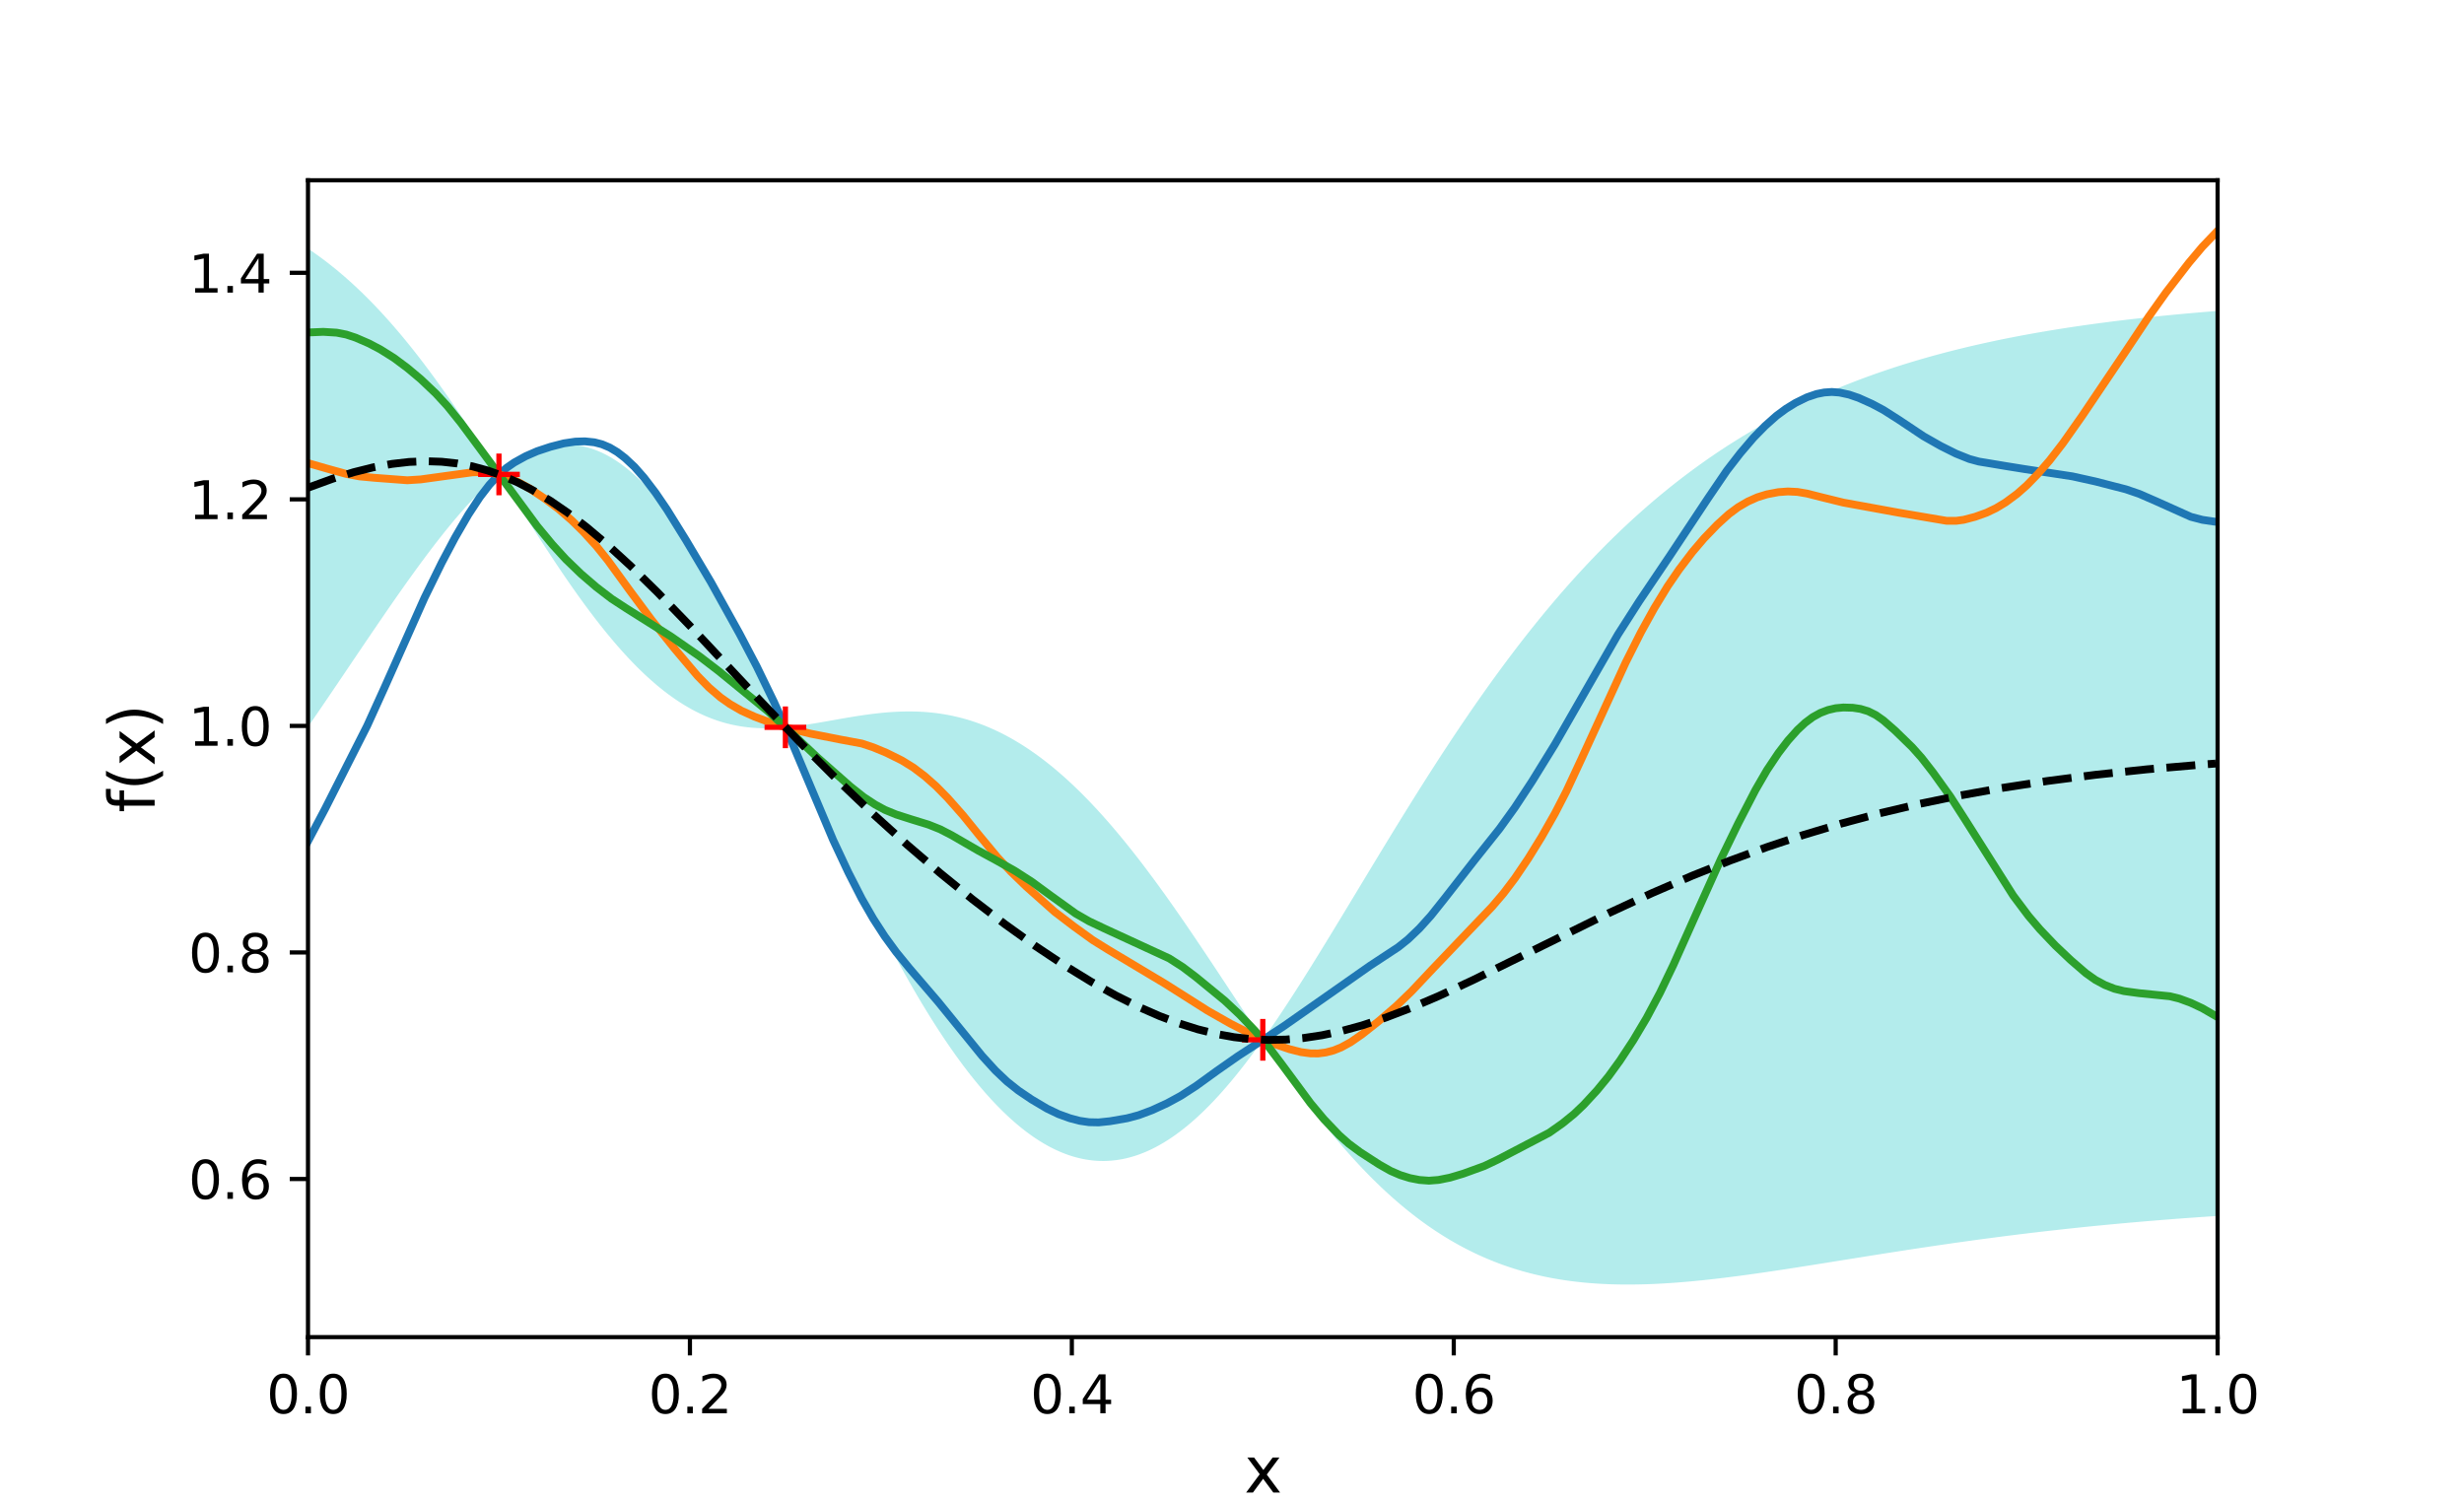 <?xml version="1.0" encoding="utf-8" standalone="no"?>
<!DOCTYPE svg PUBLIC "-//W3C//DTD SVG 1.1//EN"
  "http://www.w3.org/Graphics/SVG/1.1/DTD/svg11.dtd">
<svg xmlns:xlink="http://www.w3.org/1999/xlink" width="472.32pt" height="288pt" viewBox="0 0 472.32 288" xmlns="http://www.w3.org/2000/svg" version="1.1">
 <defs>
  <style type="text/css">*{stroke-linejoin: round; stroke-linecap: butt}</style>
 </defs>
 <g id="figure_1">
  <g id="patch_1">
   <path d="M 0 288 
L 472.32 288 
L 472.32 0 
L 0 0 
z
" style="fill: #ffffff"/>
  </g>
  <g id="axes_1">
   <g id="patch_2">
    <path d="M 59.04 256.32 
L 425.088 256.32 
L 425.088 34.56 
L 59.04 34.56 
z
" style="fill: #ffffff"/>
   </g>
   <g id="patch_3">
    <path d="M 59.04 139.331 
L 59.406 138.8 
L 59.772 138.268 
L 60.138 137.735 
L 60.504 137.201 
L 60.87 136.666 
L 61.236 136.13 
L 61.602 135.594 
L 61.968 135.057 
L 62.334 134.519 
L 62.7 133.981 
L 63.067 133.442 
L 63.433 132.903 
L 63.799 132.363 
L 64.165 131.823 
L 64.531 131.282 
L 64.897 130.741 
L 65.263 130.199 
L 65.629 129.658 
L 65.995 129.116 
L 66.361 128.574 
L 66.727 128.032 
L 67.093 127.489 
L 67.459 126.947 
L 67.825 126.405 
L 68.191 125.863 
L 68.557 125.321 
L 68.923 124.78 
L 69.289 124.238 
L 69.655 123.697 
L 70.021 123.157 
L 70.387 122.617 
L 70.754 122.077 
L 71.12 121.538 
L 71.486 121 
L 71.852 120.463 
L 72.218 119.926 
L 72.584 119.39 
L 72.95 118.855 
L 73.316 118.321 
L 73.682 117.788 
L 74.048 117.256 
L 74.414 116.725 
L 74.78 116.196 
L 75.146 115.668 
L 75.512 115.141 
L 75.878 114.616 
L 76.244 114.093 
L 76.61 113.571 
L 76.976 113.051 
L 77.342 112.533 
L 77.708 112.016 
L 78.074 111.502 
L 78.441 110.989 
L 78.807 110.479 
L 79.173 109.971 
L 79.539 109.465 
L 79.905 108.962 
L 80.271 108.461 
L 80.637 107.962 
L 81.003 107.467 
L 81.369 106.974 
L 81.735 106.484 
L 82.101 105.996 
L 82.467 105.512 
L 82.833 105.031 
L 83.199 104.553 
L 83.565 104.079 
L 83.931 103.607 
L 84.297 103.14 
L 84.663 102.676 
L 85.029 102.215 
L 85.395 101.759 
L 85.762 101.306 
L 86.128 100.857 
L 86.494 100.413 
L 86.86 99.972 
L 87.226 99.536 
L 87.592 99.104 
L 87.958 98.677 
L 88.324 98.254 
L 88.69 97.836 
L 89.056 97.423 
L 89.422 97.015 
L 89.788 96.612 
L 90.154 96.214 
L 90.52 95.822 
L 90.886 95.434 
L 91.252 95.053 
L 91.618 94.677 
L 91.984 94.306 
L 92.35 93.942 
L 92.716 93.583 
L 93.082 93.231 
L 93.449 92.884 
L 93.815 92.544 
L 94.181 92.211 
L 94.547 91.885 
L 94.913 91.565 
L 95.279 91.256 
L 95.645 91.027 
L 96.011 91.528 
L 96.377 92.103 
L 96.743 92.682 
L 97.109 93.262 
L 97.475 93.842 
L 97.841 94.423 
L 98.207 95.003 
L 98.573 95.584 
L 98.939 96.164 
L 99.305 96.744 
L 99.671 97.323 
L 100.037 97.902 
L 100.403 98.48 
L 100.769 99.057 
L 101.136 99.634 
L 101.502 100.209 
L 101.868 100.783 
L 102.234 101.355 
L 102.6 101.927 
L 102.966 102.497 
L 103.332 103.065 
L 103.698 103.631 
L 104.064 104.196 
L 104.43 104.758 
L 104.796 105.319 
L 105.162 105.877 
L 105.528 106.434 
L 105.894 106.988 
L 106.26 107.539 
L 106.626 108.088 
L 106.992 108.634 
L 107.358 109.178 
L 107.724 109.718 
L 108.09 110.256 
L 108.456 110.791 
L 108.823 111.323 
L 109.189 111.851 
L 109.555 112.376 
L 109.921 112.898 
L 110.287 113.416 
L 110.653 113.931 
L 111.019 114.442 
L 111.385 114.95 
L 111.751 115.453 
L 112.117 115.953 
L 112.483 116.449 
L 112.849 116.941 
L 113.215 117.429 
L 113.581 117.912 
L 113.947 118.391 
L 114.313 118.866 
L 114.679 119.337 
L 115.045 119.803 
L 115.411 120.265 
L 115.777 120.722 
L 116.143 121.175 
L 116.51 121.622 
L 116.876 122.065 
L 117.242 122.503 
L 117.608 122.937 
L 117.974 123.365 
L 118.34 123.788 
L 118.706 124.207 
L 119.072 124.62 
L 119.438 125.028 
L 119.804 125.431 
L 120.17 125.828 
L 120.536 126.22 
L 120.902 126.607 
L 121.268 126.989 
L 121.634 127.365 
L 122 127.736 
L 122.366 128.101 
L 122.732 128.46 
L 123.098 128.814 
L 123.464 129.163 
L 123.83 129.506 
L 124.197 129.843 
L 124.563 130.174 
L 124.929 130.5 
L 125.295 130.82 
L 125.661 131.134 
L 126.027 131.442 
L 126.393 131.745 
L 126.759 132.041 
L 127.125 132.332 
L 127.491 132.617 
L 127.857 132.896 
L 128.223 133.17 
L 128.589 133.437 
L 128.955 133.698 
L 129.321 133.954 
L 129.687 134.203 
L 130.053 134.447 
L 130.419 134.685 
L 130.785 134.917 
L 131.151 135.142 
L 131.518 135.362 
L 131.884 135.576 
L 132.25 135.785 
L 132.616 135.987 
L 132.982 136.183 
L 133.348 136.374 
L 133.714 136.558 
L 134.08 136.737 
L 134.446 136.91 
L 134.812 137.077 
L 135.178 137.239 
L 135.544 137.394 
L 135.91 137.544 
L 136.276 137.689 
L 136.642 137.827 
L 137.008 137.96 
L 137.374 138.087 
L 137.74 138.209 
L 138.106 138.326 
L 138.472 138.436 
L 138.838 138.542 
L 139.205 138.642 
L 139.571 138.737 
L 139.937 138.826 
L 140.303 138.91 
L 140.669 138.989 
L 141.035 139.063 
L 141.401 139.132 
L 141.767 139.196 
L 142.133 139.254 
L 142.499 139.308 
L 142.865 139.358 
L 143.231 139.402 
L 143.597 139.442 
L 143.963 139.477 
L 144.329 139.508 
L 144.695 139.534 
L 145.061 139.556 
L 145.427 139.573 
L 145.793 139.587 
L 146.159 139.596 
L 146.525 139.601 
L 146.892 139.603 
L 147.258 139.6 
L 147.624 139.594 
L 147.99 139.585 
L 148.356 139.572 
L 148.722 139.555 
L 149.088 139.536 
L 149.454 139.514 
L 149.82 139.489 
L 150.186 139.464 
L 150.552 139.51 
L 150.918 140.228 
L 151.284 141.021 
L 151.65 141.818 
L 152.016 142.616 
L 152.382 143.415 
L 152.748 144.215 
L 153.114 145.016 
L 153.48 145.817 
L 153.846 146.618 
L 154.212 147.419 
L 154.579 148.22 
L 154.945 149.021 
L 155.311 149.821 
L 155.677 150.621 
L 156.043 151.42 
L 156.409 152.219 
L 156.775 153.016 
L 157.141 153.813 
L 157.507 154.608 
L 157.873 155.402 
L 158.239 156.195 
L 158.605 156.986 
L 158.971 157.776 
L 159.337 158.564 
L 159.703 159.35 
L 160.069 160.135 
L 160.435 160.917 
L 160.801 161.697 
L 161.167 162.475 
L 161.533 163.251 
L 161.899 164.024 
L 162.266 164.795 
L 162.632 165.563 
L 162.998 166.329 
L 163.364 167.091 
L 163.73 167.851 
L 164.096 168.608 
L 164.462 169.362 
L 164.828 170.113 
L 165.194 170.86 
L 165.56 171.605 
L 165.926 172.346 
L 166.292 173.083 
L 166.658 173.817 
L 167.024 174.547 
L 167.39 175.274 
L 167.756 175.997 
L 168.122 176.716 
L 168.488 177.431 
L 168.854 178.143 
L 169.22 178.85 
L 169.586 179.553 
L 169.953 180.252 
L 170.319 180.947 
L 170.685 181.638 
L 171.051 182.324 
L 171.417 183.006 
L 171.783 183.683 
L 172.149 184.356 
L 172.515 185.024 
L 172.881 185.688 
L 173.247 186.347 
L 173.613 187.001 
L 173.979 187.65 
L 174.345 188.295 
L 174.711 188.934 
L 175.077 189.569 
L 175.443 190.199 
L 175.809 190.824 
L 176.175 191.443 
L 176.541 192.058 
L 176.907 192.667 
L 177.274 193.271 
L 177.64 193.87 
L 178.006 194.463 
L 178.372 195.052 
L 178.738 195.634 
L 179.104 196.212 
L 179.47 196.783 
L 179.836 197.35 
L 180.202 197.911 
L 180.568 198.466 
L 180.934 199.015 
L 181.3 199.559 
L 181.666 200.097 
L 182.032 200.63 
L 182.398 201.157 
L 182.764 201.678 
L 183.13 202.193 
L 183.496 202.702 
L 183.862 203.205 
L 184.228 203.703 
L 184.594 204.194 
L 184.961 204.68 
L 185.327 205.159 
L 185.693 205.632 
L 186.059 206.1 
L 186.425 206.561 
L 186.791 207.016 
L 187.157 207.465 
L 187.523 207.908 
L 187.889 208.344 
L 188.255 208.775 
L 188.621 209.199 
L 188.987 209.617 
L 189.353 210.028 
L 189.719 210.434 
L 190.085 210.833 
L 190.451 211.225 
L 190.817 211.611 
L 191.183 211.991 
L 191.549 212.364 
L 191.915 212.731 
L 192.281 213.091 
L 192.648 213.445 
L 193.014 213.793 
L 193.38 214.134 
L 193.746 214.468 
L 194.112 214.796 
L 194.478 215.117 
L 194.844 215.432 
L 195.21 215.74 
L 195.576 216.041 
L 195.942 216.336 
L 196.308 216.624 
L 196.674 216.905 
L 197.04 217.18 
L 197.406 217.448 
L 197.772 217.709 
L 198.138 217.964 
L 198.504 218.211 
L 198.87 218.452 
L 199.236 218.687 
L 199.602 218.914 
L 199.968 219.135 
L 200.335 219.349 
L 200.701 219.556 
L 201.067 219.756 
L 201.433 219.949 
L 201.799 220.136 
L 202.165 220.315 
L 202.531 220.488 
L 202.897 220.654 
L 203.263 220.813 
L 203.629 220.965 
L 203.995 221.11 
L 204.361 221.249 
L 204.727 221.38 
L 205.093 221.504 
L 205.459 221.622 
L 205.825 221.732 
L 206.191 221.836 
L 206.557 221.932 
L 206.923 222.022 
L 207.289 222.105 
L 207.655 222.18 
L 208.022 222.249 
L 208.388 222.311 
L 208.754 222.365 
L 209.12 222.413 
L 209.486 222.454 
L 209.852 222.488 
L 210.218 222.514 
L 210.584 222.534 
L 210.95 222.547 
L 211.316 222.552 
L 211.682 222.551 
L 212.048 222.543 
L 212.414 222.527 
L 212.78 222.505 
L 213.146 222.476 
L 213.512 222.439 
L 213.878 222.396 
L 214.244 222.346 
L 214.61 222.288 
L 214.976 222.224 
L 215.342 222.153 
L 215.709 222.074 
L 216.075 221.989 
L 216.441 221.897 
L 216.807 221.798 
L 217.173 221.691 
L 217.539 221.578 
L 217.905 221.458 
L 218.271 221.331 
L 218.637 221.197 
L 219.003 221.056 
L 219.369 220.908 
L 219.735 220.754 
L 220.101 220.592 
L 220.467 220.424 
L 220.833 220.249 
L 221.199 220.066 
L 221.565 219.877 
L 221.931 219.682 
L 222.297 219.479 
L 222.663 219.27 
L 223.03 219.054 
L 223.396 218.831 
L 223.762 218.601 
L 224.128 218.365 
L 224.494 218.122 
L 224.86 217.873 
L 225.226 217.617 
L 225.592 217.354 
L 225.958 217.084 
L 226.324 216.808 
L 226.69 216.526 
L 227.056 216.237 
L 227.422 215.942 
L 227.788 215.64 
L 228.154 215.332 
L 228.52 215.017 
L 228.886 214.696 
L 229.252 214.369 
L 229.618 214.035 
L 229.984 213.695 
L 230.35 213.349 
L 230.717 212.997 
L 231.083 212.639 
L 231.449 212.275 
L 231.815 211.905 
L 232.181 211.528 
L 232.547 211.146 
L 232.913 210.758 
L 233.279 210.364 
L 233.645 209.965 
L 234.011 209.559 
L 234.377 209.148 
L 234.743 208.732 
L 235.109 208.31 
L 235.475 207.882 
L 235.841 207.449 
L 236.207 207.01 
L 236.573 206.567 
L 236.939 206.118 
L 237.305 205.664 
L 237.671 205.204 
L 238.037 204.74 
L 238.404 204.271 
L 238.77 203.797 
L 239.136 203.318 
L 239.502 202.835 
L 239.868 202.347 
L 240.234 201.854 
L 240.6 201.357 
L 240.966 200.856 
L 241.332 200.351 
L 241.698 199.845 
L 242.064 199.411 
L 242.43 199.872 
L 242.796 200.408 
L 243.162 200.945 
L 243.528 201.48 
L 243.894 202.014 
L 244.26 202.546 
L 244.626 203.077 
L 244.992 203.605 
L 245.358 204.13 
L 245.724 204.654 
L 246.091 205.175 
L 246.457 205.694 
L 246.823 206.211 
L 247.189 206.725 
L 247.555 207.236 
L 247.921 207.745 
L 248.287 208.251 
L 248.653 208.754 
L 249.019 209.255 
L 249.385 209.752 
L 249.751 210.247 
L 250.117 210.738 
L 250.483 211.227 
L 250.849 211.712 
L 251.215 212.195 
L 251.581 212.674 
L 251.947 213.15 
L 252.313 213.623 
L 252.679 214.092 
L 253.045 214.559 
L 253.411 215.022 
L 253.778 215.481 
L 254.144 215.937 
L 254.51 216.39 
L 254.876 216.839 
L 255.242 217.285 
L 255.608 217.727 
L 255.974 218.165 
L 256.34 218.601 
L 256.706 219.032 
L 257.072 219.46 
L 257.438 219.884 
L 257.804 220.305 
L 258.17 220.721 
L 258.536 221.135 
L 258.902 221.544 
L 259.268 221.95 
L 259.634 222.352 
L 260 222.75 
L 260.366 223.145 
L 260.732 223.536 
L 261.098 223.923 
L 261.465 224.306 
L 261.831 224.686 
L 262.197 225.062 
L 262.563 225.434 
L 262.929 225.802 
L 263.295 226.166 
L 263.661 226.527 
L 264.027 226.883 
L 264.393 227.236 
L 264.759 227.586 
L 265.125 227.931 
L 265.491 228.273 
L 265.857 228.61 
L 266.223 228.944 
L 266.589 229.275 
L 266.955 229.601 
L 267.321 229.924 
L 267.687 230.243 
L 268.053 230.558 
L 268.419 230.869 
L 268.786 231.177 
L 269.152 231.481 
L 269.518 231.781 
L 269.884 232.078 
L 270.25 232.37 
L 270.616 232.66 
L 270.982 232.945 
L 271.348 233.227 
L 271.714 233.505 
L 272.08 233.779 
L 272.446 234.05 
L 272.812 234.317 
L 273.178 234.581 
L 273.544 234.841 
L 273.91 235.097 
L 274.276 235.35 
L 274.642 235.599 
L 275.008 235.845 
L 275.374 236.087 
L 275.74 236.326 
L 276.106 236.561 
L 276.473 236.793 
L 276.839 237.022 
L 277.205 237.247 
L 277.571 237.468 
L 277.937 237.686 
L 278.303 237.901 
L 278.669 238.113 
L 279.035 238.321 
L 279.401 238.526 
L 279.767 238.727 
L 280.133 238.926 
L 280.499 239.121 
L 280.865 239.312 
L 281.231 239.501 
L 281.597 239.686 
L 281.963 239.869 
L 282.329 240.048 
L 282.695 240.224 
L 283.061 240.397 
L 283.427 240.567 
L 283.793 240.733 
L 284.16 240.897 
L 284.526 241.058 
L 284.892 241.216 
L 285.258 241.37 
L 285.624 241.522 
L 285.99 241.671 
L 286.356 241.817 
L 286.722 241.96 
L 287.088 242.101 
L 287.454 242.238 
L 287.82 242.373 
L 288.186 242.505 
L 288.552 242.634 
L 288.918 242.761 
L 289.284 242.884 
L 289.65 243.005 
L 290.016 243.124 
L 290.382 243.24 
L 290.748 243.353 
L 291.114 243.463 
L 291.48 243.571 
L 291.847 243.677 
L 292.213 243.78 
L 292.579 243.88 
L 292.945 243.978 
L 293.311 244.074 
L 293.677 244.167 
L 294.043 244.257 
L 294.409 244.346 
L 294.775 244.432 
L 295.141 244.515 
L 295.507 244.597 
L 295.873 244.676 
L 296.239 244.753 
L 296.605 244.827 
L 296.971 244.9 
L 297.337 244.97 
L 297.703 245.038 
L 298.069 245.104 
L 298.435 245.167 
L 298.801 245.229 
L 299.167 245.289 
L 299.534 245.346 
L 299.9 245.402 
L 300.266 245.455 
L 300.632 245.507 
L 300.998 245.556 
L 301.364 245.604 
L 301.73 245.649 
L 302.096 245.693 
L 302.462 245.735 
L 302.828 245.775 
L 303.194 245.814 
L 303.56 245.85 
L 303.926 245.885 
L 304.292 245.918 
L 304.658 245.949 
L 305.024 245.978 
L 305.39 246.006 
L 305.756 246.032 
L 306.122 246.057 
L 306.488 246.08 
L 306.854 246.101 
L 307.221 246.12 
L 307.587 246.138 
L 307.953 246.155 
L 308.319 246.17 
L 308.685 246.183 
L 309.051 246.195 
L 309.417 246.206 
L 309.783 246.215 
L 310.149 246.223 
L 310.515 246.229 
L 310.881 246.234 
L 311.247 246.237 
L 311.613 246.239 
L 311.979 246.24 
L 312.345 246.239 
L 312.711 246.238 
L 313.077 246.235 
L 313.443 246.23 
L 313.809 246.225 
L 314.175 246.218 
L 314.542 246.21 
L 314.908 246.201 
L 315.274 246.19 
L 315.64 246.179 
L 316.006 246.166 
L 316.372 246.153 
L 316.738 246.138 
L 317.104 246.122 
L 317.47 246.105 
L 317.836 246.087 
L 318.202 246.068 
L 318.568 246.048 
L 318.934 246.027 
L 319.3 246.005 
L 319.666 245.982 
L 320.032 245.958 
L 320.398 245.934 
L 320.764 245.908 
L 321.13 245.881 
L 321.496 245.854 
L 321.862 245.826 
L 322.229 245.796 
L 322.595 245.766 
L 322.961 245.736 
L 323.327 245.704 
L 323.693 245.672 
L 324.059 245.638 
L 324.425 245.605 
L 324.791 245.57 
L 325.157 245.534 
L 325.523 245.498 
L 325.889 245.462 
L 326.255 245.424 
L 326.621 245.386 
L 326.987 245.347 
L 327.353 245.308 
L 327.719 245.267 
L 328.085 245.227 
L 328.451 245.185 
L 328.817 245.144 
L 329.183 245.101 
L 329.549 245.058 
L 329.916 245.014 
L 330.282 244.97 
L 330.648 244.925 
L 331.014 244.88 
L 331.38 244.835 
L 331.746 244.788 
L 332.112 244.742 
L 332.478 244.694 
L 332.844 244.647 
L 333.21 244.599 
L 333.576 244.55 
L 333.942 244.501 
L 334.308 244.452 
L 334.674 244.402 
L 335.04 244.352 
L 335.406 244.302 
L 335.772 244.251 
L 336.138 244.199 
L 336.504 244.148 
L 336.87 244.096 
L 337.236 244.044 
L 337.603 243.991 
L 337.969 243.938 
L 338.335 243.885 
L 338.701 243.831 
L 339.067 243.778 
L 339.433 243.723 
L 339.799 243.669 
L 340.165 243.615 
L 340.531 243.56 
L 340.897 243.505 
L 341.263 243.449 
L 341.629 243.394 
L 341.995 243.338 
L 342.361 243.282 
L 342.727 243.226 
L 343.093 243.17 
L 343.459 243.113 
L 343.825 243.056 
L 344.191 243 
L 344.557 242.943 
L 344.923 242.885 
L 345.29 242.828 
L 345.656 242.771 
L 346.022 242.713 
L 346.388 242.655 
L 346.754 242.598 
L 347.12 242.54 
L 347.486 242.482 
L 347.852 242.424 
L 348.218 242.366 
L 348.584 242.307 
L 348.95 242.249 
L 349.316 242.191 
L 349.682 242.132 
L 350.048 242.074 
L 350.414 242.015 
L 350.78 241.956 
L 351.146 241.898 
L 351.512 241.839 
L 351.878 241.781 
L 352.244 241.722 
L 352.61 241.663 
L 352.977 241.604 
L 353.343 241.546 
L 353.709 241.487 
L 354.075 241.428 
L 354.441 241.37 
L 354.807 241.311 
L 355.173 241.252 
L 355.539 241.194 
L 355.905 241.135 
L 356.271 241.077 
L 356.637 241.018 
L 357.003 240.96 
L 357.369 240.901 
L 357.735 240.843 
L 358.101 240.785 
L 358.467 240.726 
L 358.833 240.668 
L 359.199 240.61 
L 359.565 240.552 
L 359.931 240.494 
L 360.298 240.436 
L 360.664 240.379 
L 361.03 240.321 
L 361.396 240.263 
L 361.762 240.206 
L 362.128 240.149 
L 362.494 240.091 
L 362.86 240.034 
L 363.226 239.977 
L 363.592 239.92 
L 363.958 239.863 
L 364.324 239.807 
L 364.69 239.75 
L 365.056 239.694 
L 365.422 239.638 
L 365.788 239.581 
L 366.154 239.525 
L 366.52 239.469 
L 366.886 239.414 
L 367.252 239.358 
L 367.618 239.303 
L 367.985 239.247 
L 368.351 239.192 
L 368.717 239.137 
L 369.083 239.083 
L 369.449 239.028 
L 369.815 238.973 
L 370.181 238.919 
L 370.547 238.865 
L 370.913 238.811 
L 371.279 238.757 
L 371.645 238.703 
L 372.011 238.65 
L 372.377 238.597 
L 372.743 238.544 
L 373.109 238.491 
L 373.475 238.438 
L 373.841 238.385 
L 374.207 238.333 
L 374.573 238.281 
L 374.939 238.229 
L 375.305 238.177 
L 375.672 238.125 
L 376.038 238.074 
L 376.404 238.023 
L 376.77 237.972 
L 377.136 237.921 
L 377.502 237.87 
L 377.868 237.82 
L 378.234 237.769 
L 378.6 237.719 
L 378.966 237.67 
L 379.332 237.62 
L 379.698 237.571 
L 380.064 237.521 
L 380.43 237.472 
L 380.796 237.423 
L 381.162 237.375 
L 381.528 237.326 
L 381.894 237.278 
L 382.26 237.23 
L 382.626 237.183 
L 382.992 237.135 
L 383.359 237.088 
L 383.725 237.041 
L 384.091 236.994 
L 384.457 236.947 
L 384.823 236.9 
L 385.189 236.854 
L 385.555 236.808 
L 385.921 236.762 
L 386.287 236.717 
L 386.653 236.671 
L 387.019 236.626 
L 387.385 236.581 
L 387.751 236.537 
L 388.117 236.492 
L 388.483 236.448 
L 388.849 236.404 
L 389.215 236.36 
L 389.581 236.316 
L 389.947 236.273 
L 390.313 236.23 
L 390.679 236.187 
L 391.046 236.144 
L 391.412 236.101 
L 391.778 236.059 
L 392.144 236.017 
L 392.51 235.975 
L 392.876 235.933 
L 393.242 235.892 
L 393.608 235.851 
L 393.974 235.81 
L 394.34 235.769 
L 394.706 235.728 
L 395.072 235.688 
L 395.438 235.648 
L 395.804 235.608 
L 396.17 235.568 
L 396.536 235.529 
L 396.902 235.49 
L 397.268 235.451 
L 397.634 235.412 
L 398 235.373 
L 398.366 235.335 
L 398.733 235.297 
L 399.099 235.259 
L 399.465 235.221 
L 399.831 235.184 
L 400.197 235.146 
L 400.563 235.109 
L 400.929 235.073 
L 401.295 235.036 
L 401.661 234.999 
L 402.027 234.963 
L 402.393 234.927 
L 402.759 234.892 
L 403.125 234.856 
L 403.491 234.821 
L 403.857 234.785 
L 404.223 234.751 
L 404.589 234.716 
L 404.955 234.681 
L 405.321 234.647 
L 405.687 234.613 
L 406.054 234.579 
L 406.42 234.545 
L 406.786 234.512 
L 407.152 234.479 
L 407.518 234.446 
L 407.884 234.413 
L 408.25 234.38 
L 408.616 234.348 
L 408.982 234.315 
L 409.348 234.283 
L 409.714 234.252 
L 410.08 234.22 
L 410.446 234.189 
L 410.812 234.157 
L 411.178 234.126 
L 411.544 234.095 
L 411.91 234.065 
L 412.276 234.034 
L 412.642 234.004 
L 413.008 233.974 
L 413.374 233.944 
L 413.741 233.915 
L 414.107 233.885 
L 414.473 233.856 
L 414.839 233.827 
L 415.205 233.798 
L 415.571 233.769 
L 415.937 233.741 
L 416.303 233.712 
L 416.669 233.684 
L 417.035 233.656 
L 417.401 233.629 
L 417.767 233.601 
L 418.133 233.574 
L 418.499 233.546 
L 418.865 233.519 
L 419.231 233.493 
L 419.597 233.466 
L 419.963 233.439 
L 420.329 233.413 
L 420.695 233.387 
L 421.061 233.361 
L 421.428 233.335 
L 421.794 233.31 
L 422.16 233.284 
L 422.526 233.259 
L 422.892 233.234 
L 423.258 233.209 
L 423.624 233.185 
L 423.99 233.16 
L 424.356 233.136 
L 424.722 233.111 
L 424.722 59.632 
L 424.356 59.661 
L 423.99 59.69 
L 423.624 59.72 
L 423.258 59.75 
L 422.892 59.78 
L 422.526 59.81 
L 422.16 59.841 
L 421.794 59.872 
L 421.428 59.903 
L 421.061 59.935 
L 420.695 59.966 
L 420.329 59.998 
L 419.963 60.031 
L 419.597 60.063 
L 419.231 60.096 
L 418.865 60.129 
L 418.499 60.162 
L 418.133 60.196 
L 417.767 60.23 
L 417.401 60.264 
L 417.035 60.299 
L 416.669 60.334 
L 416.303 60.369 
L 415.937 60.404 
L 415.571 60.44 
L 415.205 60.476 
L 414.839 60.513 
L 414.473 60.549 
L 414.107 60.586 
L 413.741 60.624 
L 413.374 60.661 
L 413.008 60.699 
L 412.642 60.738 
L 412.276 60.776 
L 411.91 60.815 
L 411.544 60.855 
L 411.178 60.894 
L 410.812 60.934 
L 410.446 60.974 
L 410.08 61.015 
L 409.714 61.056 
L 409.348 61.097 
L 408.982 61.139 
L 408.616 61.181 
L 408.25 61.224 
L 407.884 61.266 
L 407.518 61.309 
L 407.152 61.353 
L 406.786 61.397 
L 406.42 61.441 
L 406.054 61.486 
L 405.687 61.531 
L 405.321 61.576 
L 404.955 61.622 
L 404.589 61.668 
L 404.223 61.715 
L 403.857 61.762 
L 403.491 61.809 
L 403.125 61.857 
L 402.759 61.905 
L 402.393 61.953 
L 402.027 62.002 
L 401.661 62.052 
L 401.295 62.102 
L 400.929 62.152 
L 400.563 62.203 
L 400.197 62.254 
L 399.831 62.305 
L 399.465 62.357 
L 399.099 62.41 
L 398.733 62.463 
L 398.366 62.516 
L 398 62.57 
L 397.634 62.624 
L 397.268 62.679 
L 396.902 62.734 
L 396.536 62.789 
L 396.17 62.845 
L 395.804 62.902 
L 395.438 62.959 
L 395.072 63.017 
L 394.706 63.075 
L 394.34 63.133 
L 393.974 63.192 
L 393.608 63.252 
L 393.242 63.311 
L 392.876 63.372 
L 392.51 63.433 
L 392.144 63.495 
L 391.778 63.557 
L 391.412 63.619 
L 391.046 63.682 
L 390.679 63.746 
L 390.313 63.81 
L 389.947 63.875 
L 389.581 63.94 
L 389.215 64.006 
L 388.849 64.072 
L 388.483 64.139 
L 388.117 64.207 
L 387.751 64.275 
L 387.385 64.343 
L 387.019 64.412 
L 386.653 64.482 
L 386.287 64.553 
L 385.921 64.624 
L 385.555 64.695 
L 385.189 64.767 
L 384.823 64.84 
L 384.457 64.913 
L 384.091 64.987 
L 383.725 65.062 
L 383.359 65.137 
L 382.992 65.213 
L 382.626 65.29 
L 382.26 65.367 
L 381.894 65.444 
L 381.528 65.523 
L 381.162 65.602 
L 380.796 65.682 
L 380.43 65.762 
L 380.064 65.843 
L 379.698 65.925 
L 379.332 66.007 
L 378.966 66.091 
L 378.6 66.174 
L 378.234 66.259 
L 377.868 66.344 
L 377.502 66.43 
L 377.136 66.517 
L 376.77 66.604 
L 376.404 66.692 
L 376.038 66.781 
L 375.672 66.871 
L 375.305 66.961 
L 374.939 67.052 
L 374.573 67.144 
L 374.207 67.237 
L 373.841 67.33 
L 373.475 67.424 
L 373.109 67.519 
L 372.743 67.615 
L 372.377 67.711 
L 372.011 67.809 
L 371.645 67.907 
L 371.279 68.006 
L 370.913 68.105 
L 370.547 68.206 
L 370.181 68.307 
L 369.815 68.41 
L 369.449 68.513 
L 369.083 68.617 
L 368.717 68.721 
L 368.351 68.827 
L 367.985 68.933 
L 367.618 69.041 
L 367.252 69.149 
L 366.886 69.258 
L 366.52 69.368 
L 366.154 69.479 
L 365.788 69.591 
L 365.422 69.704 
L 365.056 69.818 
L 364.69 69.932 
L 364.324 70.048 
L 363.958 70.164 
L 363.592 70.282 
L 363.226 70.4 
L 362.86 70.52 
L 362.494 70.64 
L 362.128 70.762 
L 361.762 70.884 
L 361.396 71.007 
L 361.03 71.132 
L 360.664 71.257 
L 360.298 71.383 
L 359.931 71.511 
L 359.565 71.639 
L 359.199 71.769 
L 358.833 71.899 
L 358.467 72.031 
L 358.101 72.164 
L 357.735 72.297 
L 357.369 72.432 
L 357.003 72.568 
L 356.637 72.705 
L 356.271 72.843 
L 355.905 72.982 
L 355.539 73.123 
L 355.173 73.264 
L 354.807 73.407 
L 354.441 73.551 
L 354.075 73.696 
L 353.709 73.842 
L 353.343 73.989 
L 352.977 74.137 
L 352.61 74.287 
L 352.244 74.438 
L 351.878 74.59 
L 351.512 74.743 
L 351.146 74.898 
L 350.78 75.053 
L 350.414 75.21 
L 350.048 75.368 
L 349.682 75.528 
L 349.316 75.688 
L 348.95 75.85 
L 348.584 76.014 
L 348.218 76.178 
L 347.852 76.344 
L 347.486 76.511 
L 347.12 76.68 
L 346.754 76.85 
L 346.388 77.021 
L 346.022 77.193 
L 345.656 77.367 
L 345.29 77.542 
L 344.923 77.719 
L 344.557 77.897 
L 344.191 78.076 
L 343.825 78.257 
L 343.459 78.439 
L 343.093 78.623 
L 342.727 78.808 
L 342.361 78.994 
L 341.995 79.182 
L 341.629 79.371 
L 341.263 79.562 
L 340.897 79.755 
L 340.531 79.948 
L 340.165 80.144 
L 339.799 80.34 
L 339.433 80.539 
L 339.067 80.739 
L 338.701 80.94 
L 338.335 81.143 
L 337.969 81.347 
L 337.603 81.553 
L 337.236 81.761 
L 336.87 81.97 
L 336.504 82.181 
L 336.138 82.393 
L 335.772 82.607 
L 335.406 82.823 
L 335.04 83.04 
L 334.674 83.259 
L 334.308 83.48 
L 333.942 83.702 
L 333.576 83.926 
L 333.21 84.152 
L 332.844 84.379 
L 332.478 84.608 
L 332.112 84.838 
L 331.746 85.071 
L 331.38 85.305 
L 331.014 85.541 
L 330.648 85.778 
L 330.282 86.018 
L 329.916 86.259 
L 329.549 86.502 
L 329.183 86.747 
L 328.817 86.993 
L 328.451 87.242 
L 328.085 87.492 
L 327.719 87.744 
L 327.353 87.998 
L 326.987 88.253 
L 326.621 88.511 
L 326.255 88.77 
L 325.889 89.032 
L 325.523 89.295 
L 325.157 89.56 
L 324.791 89.827 
L 324.425 90.096 
L 324.059 90.367 
L 323.693 90.639 
L 323.327 90.914 
L 322.961 91.191 
L 322.595 91.47 
L 322.229 91.75 
L 321.862 92.033 
L 321.496 92.317 
L 321.13 92.604 
L 320.764 92.893 
L 320.398 93.183 
L 320.032 93.476 
L 319.666 93.771 
L 319.3 94.068 
L 318.934 94.367 
L 318.568 94.668 
L 318.202 94.971 
L 317.836 95.276 
L 317.47 95.583 
L 317.104 95.892 
L 316.738 96.204 
L 316.372 96.517 
L 316.006 96.833 
L 315.64 97.151 
L 315.274 97.471 
L 314.908 97.793 
L 314.542 98.117 
L 314.175 98.444 
L 313.809 98.772 
L 313.443 99.103 
L 313.077 99.436 
L 312.711 99.771 
L 312.345 100.109 
L 311.979 100.449 
L 311.613 100.79 
L 311.247 101.135 
L 310.881 101.481 
L 310.515 101.83 
L 310.149 102.181 
L 309.783 102.534 
L 309.417 102.889 
L 309.051 103.247 
L 308.685 103.607 
L 308.319 103.969 
L 307.953 104.334 
L 307.587 104.701 
L 307.221 105.07 
L 306.854 105.442 
L 306.488 105.815 
L 306.122 106.192 
L 305.756 106.57 
L 305.39 106.951 
L 305.024 107.334 
L 304.658 107.72 
L 304.292 108.108 
L 303.926 108.498 
L 303.56 108.891 
L 303.194 109.286 
L 302.828 109.683 
L 302.462 110.083 
L 302.096 110.485 
L 301.73 110.889 
L 301.364 111.296 
L 300.998 111.705 
L 300.632 112.117 
L 300.266 112.531 
L 299.9 112.948 
L 299.534 113.366 
L 299.167 113.788 
L 298.801 114.211 
L 298.435 114.637 
L 298.069 115.066 
L 297.703 115.497 
L 297.337 115.93 
L 296.971 116.365 
L 296.605 116.804 
L 296.239 117.244 
L 295.873 117.687 
L 295.507 118.132 
L 295.141 118.58 
L 294.775 119.03 
L 294.409 119.482 
L 294.043 119.937 
L 293.677 120.394 
L 293.311 120.854 
L 292.945 121.316 
L 292.579 121.78 
L 292.213 122.247 
L 291.847 122.716 
L 291.48 123.188 
L 291.114 123.662 
L 290.748 124.138 
L 290.382 124.617 
L 290.016 125.098 
L 289.65 125.581 
L 289.284 126.067 
L 288.918 126.555 
L 288.552 127.045 
L 288.186 127.538 
L 287.82 128.033 
L 287.454 128.53 
L 287.088 129.03 
L 286.722 129.531 
L 286.356 130.035 
L 285.99 130.542 
L 285.624 131.05 
L 285.258 131.561 
L 284.892 132.074 
L 284.526 132.59 
L 284.16 133.107 
L 283.793 133.627 
L 283.427 134.149 
L 283.061 134.673 
L 282.695 135.199 
L 282.329 135.727 
L 281.963 136.258 
L 281.597 136.79 
L 281.231 137.325 
L 280.865 137.862 
L 280.499 138.4 
L 280.133 138.941 
L 279.767 139.484 
L 279.401 140.029 
L 279.035 140.576 
L 278.669 141.125 
L 278.303 141.675 
L 277.937 142.228 
L 277.571 142.782 
L 277.205 143.339 
L 276.839 143.897 
L 276.473 144.457 
L 276.106 145.019 
L 275.74 145.582 
L 275.374 146.148 
L 275.008 146.715 
L 274.642 147.284 
L 274.276 147.854 
L 273.91 148.426 
L 273.544 149 
L 273.178 149.575 
L 272.812 150.152 
L 272.446 150.73 
L 272.08 151.31 
L 271.714 151.892 
L 271.348 152.474 
L 270.982 153.059 
L 270.616 153.644 
L 270.25 154.231 
L 269.884 154.819 
L 269.518 155.408 
L 269.152 155.999 
L 268.786 156.591 
L 268.419 157.183 
L 268.053 157.777 
L 267.687 158.372 
L 267.321 158.968 
L 266.955 159.565 
L 266.589 160.163 
L 266.223 160.762 
L 265.857 161.362 
L 265.491 161.962 
L 265.125 162.563 
L 264.759 163.165 
L 264.393 163.768 
L 264.027 164.371 
L 263.661 164.975 
L 263.295 165.579 
L 262.929 166.183 
L 262.563 166.788 
L 262.197 167.394 
L 261.831 168 
L 261.465 168.606 
L 261.098 169.212 
L 260.732 169.818 
L 260.366 170.424 
L 260 171.031 
L 259.634 171.637 
L 259.268 172.243 
L 258.902 172.849 
L 258.536 173.455 
L 258.17 174.061 
L 257.804 174.666 
L 257.438 175.271 
L 257.072 175.875 
L 256.706 176.479 
L 256.34 177.082 
L 255.974 177.685 
L 255.608 178.287 
L 255.242 178.888 
L 254.876 179.488 
L 254.51 180.087 
L 254.144 180.685 
L 253.778 181.282 
L 253.411 181.878 
L 253.045 182.472 
L 252.679 183.066 
L 252.313 183.657 
L 251.947 184.248 
L 251.581 184.837 
L 251.215 185.424 
L 250.849 186.009 
L 250.483 186.593 
L 250.117 187.175 
L 249.751 187.755 
L 249.385 188.332 
L 249.019 188.908 
L 248.653 189.481 
L 248.287 190.053 
L 247.921 190.621 
L 247.555 191.188 
L 247.189 191.751 
L 246.823 192.312 
L 246.457 192.871 
L 246.091 193.426 
L 245.724 193.979 
L 245.358 194.528 
L 244.992 195.075 
L 244.626 195.618 
L 244.26 196.157 
L 243.894 196.694 
L 243.528 197.226 
L 243.162 197.755 
L 242.796 198.28 
L 242.43 198.798 
L 242.064 199.237 
L 241.698 198.774 
L 241.332 198.233 
L 240.966 197.689 
L 240.6 197.143 
L 240.234 196.595 
L 239.868 196.047 
L 239.502 195.497 
L 239.136 194.946 
L 238.77 194.395 
L 238.404 193.843 
L 238.037 193.29 
L 237.671 192.737 
L 237.305 192.183 
L 236.939 191.629 
L 236.573 191.074 
L 236.207 190.52 
L 235.841 189.965 
L 235.475 189.411 
L 235.109 188.856 
L 234.743 188.302 
L 234.377 187.747 
L 234.011 187.194 
L 233.645 186.64 
L 233.279 186.087 
L 232.913 185.535 
L 232.547 184.983 
L 232.181 184.432 
L 231.815 183.882 
L 231.449 183.332 
L 231.083 182.784 
L 230.717 182.236 
L 230.35 181.69 
L 229.984 181.145 
L 229.618 180.601 
L 229.252 180.058 
L 228.886 179.517 
L 228.52 178.977 
L 228.154 178.439 
L 227.788 177.902 
L 227.422 177.367 
L 227.056 176.833 
L 226.69 176.302 
L 226.324 175.772 
L 225.958 175.244 
L 225.592 174.718 
L 225.226 174.194 
L 224.86 173.672 
L 224.494 173.152 
L 224.128 172.635 
L 223.762 172.12 
L 223.396 171.607 
L 223.03 171.096 
L 222.663 170.588 
L 222.297 170.082 
L 221.931 169.579 
L 221.565 169.079 
L 221.199 168.581 
L 220.833 168.086 
L 220.467 167.593 
L 220.101 167.104 
L 219.735 166.617 
L 219.369 166.133 
L 219.003 165.652 
L 218.637 165.174 
L 218.271 164.699 
L 217.905 164.227 
L 217.539 163.759 
L 217.173 163.293 
L 216.807 162.831 
L 216.441 162.372 
L 216.075 161.916 
L 215.709 161.464 
L 215.342 161.014 
L 214.976 160.569 
L 214.61 160.127 
L 214.244 159.688 
L 213.878 159.253 
L 213.512 158.821 
L 213.146 158.393 
L 212.78 157.969 
L 212.414 157.548 
L 212.048 157.131 
L 211.682 156.718 
L 211.316 156.308 
L 210.95 155.902 
L 210.584 155.501 
L 210.218 155.102 
L 209.852 154.708 
L 209.486 154.318 
L 209.12 153.932 
L 208.754 153.549 
L 208.388 153.171 
L 208.022 152.796 
L 207.655 152.426 
L 207.289 152.06 
L 206.923 151.697 
L 206.557 151.339 
L 206.191 150.985 
L 205.825 150.635 
L 205.459 150.29 
L 205.093 149.948 
L 204.727 149.611 
L 204.361 149.277 
L 203.995 148.949 
L 203.629 148.624 
L 203.263 148.303 
L 202.897 147.987 
L 202.531 147.675 
L 202.165 147.368 
L 201.799 147.064 
L 201.433 146.765 
L 201.067 146.471 
L 200.701 146.18 
L 200.335 145.894 
L 199.968 145.613 
L 199.602 145.336 
L 199.236 145.063 
L 198.87 144.794 
L 198.504 144.53 
L 198.138 144.27 
L 197.772 144.015 
L 197.406 143.764 
L 197.04 143.517 
L 196.674 143.275 
L 196.308 143.037 
L 195.942 142.804 
L 195.576 142.575 
L 195.21 142.35 
L 194.844 142.13 
L 194.478 141.914 
L 194.112 141.703 
L 193.746 141.495 
L 193.38 141.293 
L 193.014 141.094 
L 192.648 140.9 
L 192.281 140.711 
L 191.915 140.525 
L 191.549 140.344 
L 191.183 140.168 
L 190.817 139.995 
L 190.451 139.827 
L 190.085 139.664 
L 189.719 139.504 
L 189.353 139.349 
L 188.987 139.198 
L 188.621 139.051 
L 188.255 138.909 
L 187.889 138.771 
L 187.523 138.637 
L 187.157 138.507 
L 186.791 138.381 
L 186.425 138.259 
L 186.059 138.142 
L 185.693 138.028 
L 185.327 137.919 
L 184.961 137.813 
L 184.594 137.712 
L 184.228 137.615 
L 183.862 137.521 
L 183.496 137.432 
L 183.13 137.346 
L 182.764 137.265 
L 182.398 137.187 
L 182.032 137.113 
L 181.666 137.043 
L 181.3 136.976 
L 180.934 136.914 
L 180.568 136.855 
L 180.202 136.799 
L 179.836 136.748 
L 179.47 136.7 
L 179.104 136.655 
L 178.738 136.614 
L 178.372 136.576 
L 178.006 136.542 
L 177.64 136.512 
L 177.274 136.484 
L 176.907 136.46 
L 176.541 136.439 
L 176.175 136.422 
L 175.809 136.407 
L 175.443 136.396 
L 175.077 136.388 
L 174.711 136.383 
L 174.345 136.381 
L 173.979 136.381 
L 173.613 136.385 
L 173.247 136.392 
L 172.881 136.401 
L 172.515 136.413 
L 172.149 136.428 
L 171.783 136.445 
L 171.417 136.465 
L 171.051 136.487 
L 170.685 136.512 
L 170.319 136.539 
L 169.953 136.569 
L 169.586 136.6 
L 169.22 136.634 
L 168.854 136.67 
L 168.488 136.708 
L 168.122 136.749 
L 167.756 136.791 
L 167.39 136.834 
L 167.024 136.88 
L 166.658 136.928 
L 166.292 136.977 
L 165.926 137.027 
L 165.56 137.079 
L 165.194 137.133 
L 164.828 137.188 
L 164.462 137.244 
L 164.096 137.301 
L 163.73 137.359 
L 163.364 137.419 
L 162.998 137.479 
L 162.632 137.54 
L 162.266 137.602 
L 161.899 137.665 
L 161.533 137.728 
L 161.167 137.792 
L 160.801 137.856 
L 160.435 137.921 
L 160.069 137.986 
L 159.703 138.051 
L 159.337 138.116 
L 158.971 138.18 
L 158.605 138.245 
L 158.239 138.31 
L 157.873 138.374 
L 157.507 138.438 
L 157.141 138.501 
L 156.775 138.563 
L 156.409 138.625 
L 156.043 138.686 
L 155.677 138.746 
L 155.311 138.805 
L 154.945 138.863 
L 154.579 138.919 
L 154.212 138.974 
L 153.846 139.027 
L 153.48 139.079 
L 153.114 139.129 
L 152.748 139.177 
L 152.382 139.223 
L 152.016 139.267 
L 151.65 139.308 
L 151.284 139.347 
L 150.918 139.379 
L 150.552 139.336 
L 150.186 138.619 
L 149.82 137.831 
L 149.454 137.041 
L 149.088 136.251 
L 148.722 135.464 
L 148.356 134.678 
L 147.99 133.895 
L 147.624 133.114 
L 147.258 132.335 
L 146.892 131.559 
L 146.525 130.786 
L 146.159 130.016 
L 145.793 129.249 
L 145.427 128.485 
L 145.061 127.724 
L 144.695 126.967 
L 144.329 126.214 
L 143.963 125.464 
L 143.597 124.718 
L 143.231 123.976 
L 142.865 123.238 
L 142.499 122.505 
L 142.133 121.775 
L 141.767 121.051 
L 141.401 120.331 
L 141.035 119.615 
L 140.669 118.905 
L 140.303 118.199 
L 139.937 117.499 
L 139.571 116.804 
L 139.205 116.114 
L 138.838 115.429 
L 138.472 114.75 
L 138.106 114.077 
L 137.74 113.409 
L 137.374 112.748 
L 137.008 112.092 
L 136.642 111.442 
L 136.276 110.798 
L 135.91 110.161 
L 135.544 109.53 
L 135.178 108.905 
L 134.812 108.287 
L 134.446 107.676 
L 134.08 107.071 
L 133.714 106.473 
L 133.348 105.882 
L 132.982 105.298 
L 132.616 104.721 
L 132.25 104.151 
L 131.884 103.588 
L 131.518 103.033 
L 131.151 102.485 
L 130.785 101.944 
L 130.419 101.411 
L 130.053 100.886 
L 129.687 100.368 
L 129.321 99.858 
L 128.955 99.356 
L 128.589 98.862 
L 128.223 98.376 
L 127.857 97.898 
L 127.491 97.427 
L 127.125 96.966 
L 126.759 96.512 
L 126.393 96.066 
L 126.027 95.629 
L 125.661 95.201 
L 125.295 94.78 
L 124.929 94.369 
L 124.563 93.966 
L 124.197 93.571 
L 123.83 93.185 
L 123.464 92.808 
L 123.098 92.44 
L 122.732 92.08 
L 122.366 91.73 
L 122 91.388 
L 121.634 91.055 
L 121.268 90.731 
L 120.902 90.416 
L 120.536 90.111 
L 120.17 89.814 
L 119.804 89.526 
L 119.438 89.248 
L 119.072 88.979 
L 118.706 88.719 
L 118.34 88.468 
L 117.974 88.227 
L 117.608 87.995 
L 117.242 87.772 
L 116.876 87.558 
L 116.51 87.354 
L 116.143 87.159 
L 115.777 86.974 
L 115.411 86.798 
L 115.045 86.632 
L 114.679 86.475 
L 114.313 86.327 
L 113.947 86.189 
L 113.581 86.06 
L 113.215 85.941 
L 112.849 85.832 
L 112.483 85.731 
L 112.117 85.64 
L 111.751 85.559 
L 111.385 85.487 
L 111.019 85.425 
L 110.653 85.372 
L 110.287 85.328 
L 109.921 85.294 
L 109.555 85.27 
L 109.189 85.254 
L 108.823 85.249 
L 108.456 85.252 
L 108.09 85.265 
L 107.724 85.287 
L 107.358 85.318 
L 106.992 85.359 
L 106.626 85.409 
L 106.26 85.468 
L 105.894 85.536 
L 105.528 85.613 
L 105.162 85.699 
L 104.796 85.795 
L 104.43 85.899 
L 104.064 86.013 
L 103.698 86.135 
L 103.332 86.266 
L 102.966 86.406 
L 102.6 86.554 
L 102.234 86.711 
L 101.868 86.877 
L 101.502 87.052 
L 101.136 87.234 
L 100.769 87.426 
L 100.403 87.625 
L 100.037 87.833 
L 99.671 88.049 
L 99.305 88.273 
L 98.939 88.505 
L 98.573 88.745 
L 98.207 88.993 
L 97.841 89.248 
L 97.475 89.511 
L 97.109 89.782 
L 96.743 90.059 
L 96.377 90.343 
L 96.011 90.632 
L 95.645 90.854 
L 95.279 90.353 
L 94.913 89.78 
L 94.547 89.205 
L 94.181 88.63 
L 93.815 88.056 
L 93.449 87.483 
L 93.082 86.912 
L 92.716 86.342 
L 92.35 85.773 
L 91.984 85.206 
L 91.618 84.641 
L 91.252 84.078 
L 90.886 83.517 
L 90.52 82.958 
L 90.154 82.401 
L 89.788 81.846 
L 89.422 81.293 
L 89.056 80.743 
L 88.69 80.196 
L 88.324 79.651 
L 87.958 79.108 
L 87.592 78.569 
L 87.226 78.032 
L 86.86 77.497 
L 86.494 76.966 
L 86.128 76.438 
L 85.762 75.912 
L 85.395 75.39 
L 85.029 74.871 
L 84.663 74.355 
L 84.297 73.842 
L 83.931 73.333 
L 83.565 72.827 
L 83.199 72.324 
L 82.833 71.825 
L 82.467 71.329 
L 82.101 70.836 
L 81.735 70.347 
L 81.369 69.862 
L 81.003 69.38 
L 80.637 68.902 
L 80.271 68.428 
L 79.905 67.957 
L 79.539 67.49 
L 79.173 67.027 
L 78.807 66.568 
L 78.441 66.112 
L 78.074 65.66 
L 77.708 65.212 
L 77.342 64.768 
L 76.976 64.328 
L 76.61 63.892 
L 76.244 63.459 
L 75.878 63.031 
L 75.512 62.607 
L 75.146 62.186 
L 74.78 61.77 
L 74.414 61.357 
L 74.048 60.949 
L 73.682 60.545 
L 73.316 60.144 
L 72.95 59.748 
L 72.584 59.356 
L 72.218 58.967 
L 71.852 58.583 
L 71.486 58.203 
L 71.12 57.827 
L 70.754 57.455 
L 70.387 57.087 
L 70.021 56.723 
L 69.655 56.363 
L 69.289 56.007 
L 68.923 55.655 
L 68.557 55.308 
L 68.191 54.964 
L 67.825 54.624 
L 67.459 54.288 
L 67.093 53.957 
L 66.727 53.629 
L 66.361 53.306 
L 65.995 52.986 
L 65.629 52.67 
L 65.263 52.359 
L 64.897 52.051 
L 64.531 51.747 
L 64.165 51.448 
L 63.799 51.152 
L 63.433 50.86 
L 63.067 50.572 
L 62.7 50.288 
L 62.334 50.007 
L 61.968 49.731 
L 61.602 49.458 
L 61.236 49.19 
L 60.87 48.925 
L 60.504 48.664 
L 60.138 48.406 
L 59.772 48.153 
L 59.406 47.903 
L 59.04 47.657 
z
" clip-path="url(#p19cee66119)" style="fill: #00bfbf; opacity: 0.3"/>
   </g>
   <g id="matplotlib.axis_1">
    <g id="xtick_1">
     <g id="line2d_1">
      <defs>
       <path id="m1f767b47ee" d="M 0 0 
L 0 3.5 
" style="stroke: #000000; stroke-width: 0.8"/>
      </defs>
      <g>
       <use xlink:href="#m1f767b47ee" x="59.04" y="256.32" style="stroke: #000000; stroke-width: 0.8"/>
      </g>
     </g>
     <g id="text_1">
      <!-- 0.0 -->
      <g transform="translate(51.088 270.918) scale(0.1 -0.1)">
       <defs>
        <path id="DejaVuSans-30" d="M 2034 4250 
Q 1547 4250 1301 3770 
Q 1056 3291 1056 2328 
Q 1056 1369 1301 889 
Q 1547 409 2034 409 
Q 2525 409 2770 889 
Q 3016 1369 3016 2328 
Q 3016 3291 2770 3770 
Q 2525 4250 2034 4250 
z
M 2034 4750 
Q 2819 4750 3233 4129 
Q 3647 3509 3647 2328 
Q 3647 1150 3233 529 
Q 2819 -91 2034 -91 
Q 1250 -91 836 529 
Q 422 1150 422 2328 
Q 422 3509 836 4129 
Q 1250 4750 2034 4750 
z
" transform="scale(0.016)"/>
        <path id="DejaVuSans-2e" d="M 684 794 
L 1344 794 
L 1344 0 
L 684 0 
L 684 794 
z
" transform="scale(0.016)"/>
       </defs>
       <use xlink:href="#DejaVuSans-30"/>
       <use xlink:href="#DejaVuSans-2e" x="63.623"/>
       <use xlink:href="#DejaVuSans-30" x="95.41"/>
      </g>
     </g>
    </g>
    <g id="xtick_2">
     <g id="line2d_2">
      <g>
       <use xlink:href="#m1f767b47ee" x="132.25" y="256.32" style="stroke: #000000; stroke-width: 0.8"/>
      </g>
     </g>
     <g id="text_2">
      <!-- 0.2 -->
      <g transform="translate(124.298 270.918) scale(0.1 -0.1)">
       <defs>
        <path id="DejaVuSans-32" d="M 1228 531 
L 3431 531 
L 3431 0 
L 469 0 
L 469 531 
Q 828 903 1448 1529 
Q 2069 2156 2228 2338 
Q 2531 2678 2651 2914 
Q 2772 3150 2772 3378 
Q 2772 3750 2511 3984 
Q 2250 4219 1831 4219 
Q 1534 4219 1204 4116 
Q 875 4013 500 3803 
L 500 4441 
Q 881 4594 1212 4672 
Q 1544 4750 1819 4750 
Q 2544 4750 2975 4387 
Q 3406 4025 3406 3419 
Q 3406 3131 3298 2873 
Q 3191 2616 2906 2266 
Q 2828 2175 2409 1742 
Q 1991 1309 1228 531 
z
" transform="scale(0.016)"/>
       </defs>
       <use xlink:href="#DejaVuSans-30"/>
       <use xlink:href="#DejaVuSans-2e" x="63.623"/>
       <use xlink:href="#DejaVuSans-32" x="95.41"/>
      </g>
     </g>
    </g>
    <g id="xtick_3">
     <g id="line2d_3">
      <g>
       <use xlink:href="#m1f767b47ee" x="205.459" y="256.32" style="stroke: #000000; stroke-width: 0.8"/>
      </g>
     </g>
     <g id="text_3">
      <!-- 0.4 -->
      <g transform="translate(197.508 270.918) scale(0.1 -0.1)">
       <defs>
        <path id="DejaVuSans-34" d="M 2419 4116 
L 825 1625 
L 2419 1625 
L 2419 4116 
z
M 2253 4666 
L 3047 4666 
L 3047 1625 
L 3713 1625 
L 3713 1100 
L 3047 1100 
L 3047 0 
L 2419 0 
L 2419 1100 
L 313 1100 
L 313 1709 
L 2253 4666 
z
" transform="scale(0.016)"/>
       </defs>
       <use xlink:href="#DejaVuSans-30"/>
       <use xlink:href="#DejaVuSans-2e" x="63.623"/>
       <use xlink:href="#DejaVuSans-34" x="95.41"/>
      </g>
     </g>
    </g>
    <g id="xtick_4">
     <g id="line2d_4">
      <g>
       <use xlink:href="#m1f767b47ee" x="278.669" y="256.32" style="stroke: #000000; stroke-width: 0.8"/>
      </g>
     </g>
     <g id="text_4">
      <!-- 0.6 -->
      <g transform="translate(270.717 270.918) scale(0.1 -0.1)">
       <defs>
        <path id="DejaVuSans-36" d="M 2113 2584 
Q 1688 2584 1439 2293 
Q 1191 2003 1191 1497 
Q 1191 994 1439 701 
Q 1688 409 2113 409 
Q 2538 409 2786 701 
Q 3034 994 3034 1497 
Q 3034 2003 2786 2293 
Q 2538 2584 2113 2584 
z
M 3366 4563 
L 3366 3988 
Q 3128 4100 2886 4159 
Q 2644 4219 2406 4219 
Q 1781 4219 1451 3797 
Q 1122 3375 1075 2522 
Q 1259 2794 1537 2939 
Q 1816 3084 2150 3084 
Q 2853 3084 3261 2657 
Q 3669 2231 3669 1497 
Q 3669 778 3244 343 
Q 2819 -91 2113 -91 
Q 1303 -91 875 529 
Q 447 1150 447 2328 
Q 447 3434 972 4092 
Q 1497 4750 2381 4750 
Q 2619 4750 2861 4703 
Q 3103 4656 3366 4563 
z
" transform="scale(0.016)"/>
       </defs>
       <use xlink:href="#DejaVuSans-30"/>
       <use xlink:href="#DejaVuSans-2e" x="63.623"/>
       <use xlink:href="#DejaVuSans-36" x="95.41"/>
      </g>
     </g>
    </g>
    <g id="xtick_5">
     <g id="line2d_5">
      <g>
       <use xlink:href="#m1f767b47ee" x="351.878" y="256.32" style="stroke: #000000; stroke-width: 0.8"/>
      </g>
     </g>
     <g id="text_5">
      <!-- 0.8 -->
      <g transform="translate(343.927 270.918) scale(0.1 -0.1)">
       <defs>
        <path id="DejaVuSans-38" d="M 2034 2216 
Q 1584 2216 1326 1975 
Q 1069 1734 1069 1313 
Q 1069 891 1326 650 
Q 1584 409 2034 409 
Q 2484 409 2743 651 
Q 3003 894 3003 1313 
Q 3003 1734 2745 1975 
Q 2488 2216 2034 2216 
z
M 1403 2484 
Q 997 2584 770 2862 
Q 544 3141 544 3541 
Q 544 4100 942 4425 
Q 1341 4750 2034 4750 
Q 2731 4750 3128 4425 
Q 3525 4100 3525 3541 
Q 3525 3141 3298 2862 
Q 3072 2584 2669 2484 
Q 3125 2378 3379 2068 
Q 3634 1759 3634 1313 
Q 3634 634 3220 271 
Q 2806 -91 2034 -91 
Q 1263 -91 848 271 
Q 434 634 434 1313 
Q 434 1759 690 2068 
Q 947 2378 1403 2484 
z
M 1172 3481 
Q 1172 3119 1398 2916 
Q 1625 2713 2034 2713 
Q 2441 2713 2670 2916 
Q 2900 3119 2900 3481 
Q 2900 3844 2670 4047 
Q 2441 4250 2034 4250 
Q 1625 4250 1398 4047 
Q 1172 3844 1172 3481 
z
" transform="scale(0.016)"/>
       </defs>
       <use xlink:href="#DejaVuSans-30"/>
       <use xlink:href="#DejaVuSans-2e" x="63.623"/>
       <use xlink:href="#DejaVuSans-38" x="95.41"/>
      </g>
     </g>
    </g>
    <g id="xtick_6">
     <g id="line2d_6">
      <g>
       <use xlink:href="#m1f767b47ee" x="425.088" y="256.32" style="stroke: #000000; stroke-width: 0.8"/>
      </g>
     </g>
     <g id="text_6">
      <!-- 1.0 -->
      <g transform="translate(417.136 270.918) scale(0.1 -0.1)">
       <defs>
        <path id="DejaVuSans-31" d="M 794 531 
L 1825 531 
L 1825 4091 
L 703 3866 
L 703 4441 
L 1819 4666 
L 2450 4666 
L 2450 531 
L 3481 531 
L 3481 0 
L 794 0 
L 794 531 
z
" transform="scale(0.016)"/>
       </defs>
       <use xlink:href="#DejaVuSans-31"/>
       <use xlink:href="#DejaVuSans-2e" x="63.623"/>
       <use xlink:href="#DejaVuSans-30" x="95.41"/>
      </g>
     </g>
    </g>
    <g id="text_7">
     <!-- x -->
     <g transform="translate(238.513 286.116) scale(0.12 -0.12)">
      <defs>
       <path id="DejaVuSans-78" d="M 3513 3500 
L 2247 1797 
L 3578 0 
L 2900 0 
L 1881 1375 
L 863 0 
L 184 0 
L 1544 1831 
L 300 3500 
L 978 3500 
L 1906 2253 
L 2834 3500 
L 3513 3500 
z
" transform="scale(0.016)"/>
      </defs>
      <use xlink:href="#DejaVuSans-78"/>
     </g>
    </g>
   </g>
   <g id="matplotlib.axis_2">
    <g id="ytick_1">
     <g id="line2d_7">
      <defs>
       <path id="m117db88cef" d="M 0 0 
L -3.5 0 
" style="stroke: #000000; stroke-width: 0.8"/>
      </defs>
      <g>
       <use xlink:href="#m117db88cef" x="59.04" y="226.009" style="stroke: #000000; stroke-width: 0.8"/>
      </g>
     </g>
     <g id="text_8">
      <!-- 0.6 -->
      <g transform="translate(36.137 229.808) scale(0.1 -0.1)">
       <use xlink:href="#DejaVuSans-30"/>
       <use xlink:href="#DejaVuSans-2e" x="63.623"/>
       <use xlink:href="#DejaVuSans-36" x="95.41"/>
      </g>
     </g>
    </g>
    <g id="ytick_2">
     <g id="line2d_8">
      <g>
       <use xlink:href="#m117db88cef" x="59.04" y="182.58" style="stroke: #000000; stroke-width: 0.8"/>
      </g>
     </g>
     <g id="text_9">
      <!-- 0.8 -->
      <g transform="translate(36.137 186.379) scale(0.1 -0.1)">
       <use xlink:href="#DejaVuSans-30"/>
       <use xlink:href="#DejaVuSans-2e" x="63.623"/>
       <use xlink:href="#DejaVuSans-38" x="95.41"/>
      </g>
     </g>
    </g>
    <g id="ytick_3">
     <g id="line2d_9">
      <g>
       <use xlink:href="#m117db88cef" x="59.04" y="139.151" style="stroke: #000000; stroke-width: 0.8"/>
      </g>
     </g>
     <g id="text_10">
      <!-- 1.0 -->
      <g transform="translate(36.137 142.95) scale(0.1 -0.1)">
       <use xlink:href="#DejaVuSans-31"/>
       <use xlink:href="#DejaVuSans-2e" x="63.623"/>
       <use xlink:href="#DejaVuSans-30" x="95.41"/>
      </g>
     </g>
    </g>
    <g id="ytick_4">
     <g id="line2d_10">
      <g>
       <use xlink:href="#m117db88cef" x="59.04" y="95.722" style="stroke: #000000; stroke-width: 0.8"/>
      </g>
     </g>
     <g id="text_11">
      <!-- 1.2 -->
      <g transform="translate(36.137 99.521) scale(0.1 -0.1)">
       <use xlink:href="#DejaVuSans-31"/>
       <use xlink:href="#DejaVuSans-2e" x="63.623"/>
       <use xlink:href="#DejaVuSans-32" x="95.41"/>
      </g>
     </g>
    </g>
    <g id="ytick_5">
     <g id="line2d_11">
      <g>
       <use xlink:href="#m117db88cef" x="59.04" y="52.293" style="stroke: #000000; stroke-width: 0.8"/>
      </g>
     </g>
     <g id="text_12">
      <!-- 1.4 -->
      <g transform="translate(36.137 56.092) scale(0.1 -0.1)">
       <use xlink:href="#DejaVuSans-31"/>
       <use xlink:href="#DejaVuSans-2e" x="63.623"/>
       <use xlink:href="#DejaVuSans-34" x="95.41"/>
      </g>
     </g>
    </g>
    <g id="text_13">
     <!-- f(x) -->
     <g transform="translate(29.641 155.785) rotate(-90) scale(0.12 -0.12)">
      <defs>
       <path id="DejaVuSans-66" d="M 2375 4863 
L 2375 4384 
L 1825 4384 
Q 1516 4384 1395 4259 
Q 1275 4134 1275 3809 
L 1275 3500 
L 2222 3500 
L 2222 3053 
L 1275 3053 
L 1275 0 
L 697 0 
L 697 3053 
L 147 3053 
L 147 3500 
L 697 3500 
L 697 3744 
Q 697 4328 969 4595 
Q 1241 4863 1831 4863 
L 2375 4863 
z
" transform="scale(0.016)"/>
       <path id="DejaVuSans-28" d="M 1984 4856 
Q 1566 4138 1362 3434 
Q 1159 2731 1159 2009 
Q 1159 1288 1364 580 
Q 1569 -128 1984 -844 
L 1484 -844 
Q 1016 -109 783 600 
Q 550 1309 550 2009 
Q 550 2706 781 3412 
Q 1013 4119 1484 4856 
L 1984 4856 
z
" transform="scale(0.016)"/>
       <path id="DejaVuSans-29" d="M 513 4856 
L 1013 4856 
Q 1481 4119 1714 3412 
Q 1947 2706 1947 2009 
Q 1947 1309 1714 600 
Q 1481 -109 1013 -844 
L 513 -844 
Q 928 -128 1133 580 
Q 1338 1288 1338 2009 
Q 1338 2731 1133 3434 
Q 928 4138 513 4856 
z
" transform="scale(0.016)"/>
      </defs>
      <use xlink:href="#DejaVuSans-66"/>
      <use xlink:href="#DejaVuSans-28" x="35.205"/>
      <use xlink:href="#DejaVuSans-78" x="74.219"/>
      <use xlink:href="#DejaVuSans-29" x="133.398"/>
     </g>
    </g>
   </g>
   <g id="line2d_12">
    <path d="M 59.04 161.253 
L 62.334 155.015 
L 70.387 139.115 
L 73.682 131.86 
L 81.369 114.612 
L 84.663 107.898 
L 87.226 103.06 
L 89.788 98.638 
L 91.984 95.3 
L 93.815 92.923 
L 95.645 90.956 
L 97.109 89.679 
L 98.573 88.665 
L 100.769 87.453 
L 102.966 86.494 
L 105.528 85.644 
L 108.09 84.986 
L 110.287 84.658 
L 112.117 84.602 
L 113.947 84.792 
L 115.411 85.172 
L 116.876 85.792 
L 118.34 86.666 
L 119.804 87.79 
L 121.634 89.503 
L 123.464 91.581 
L 125.661 94.464 
L 127.857 97.687 
L 131.518 103.578 
L 136.276 111.595 
L 141.767 121.488 
L 145.061 127.762 
L 148.356 134.543 
L 151.284 141.067 
L 155.311 150.626 
L 159.703 161.023 
L 162.632 167.258 
L 165.194 172.283 
L 167.39 176.102 
L 169.586 179.491 
L 171.783 182.501 
L 174.345 185.641 
L 179.836 192.046 
L 188.255 202.411 
L 190.817 205.219 
L 193.014 207.305 
L 195.21 209.048 
L 197.772 210.779 
L 200.701 212.515 
L 202.897 213.568 
L 205.093 214.364 
L 206.923 214.849 
L 208.754 215.119 
L 210.584 215.16 
L 212.78 214.93 
L 216.075 214.361 
L 218.271 213.774 
L 220.833 212.819 
L 223.762 211.472 
L 226.324 210.078 
L 229.252 208.186 
L 233.279 205.271 
L 237.305 202.454 
L 242.796 198.873 
L 246.091 196.71 
L 255.974 189.784 
L 262.563 185.163 
L 268.053 181.546 
L 269.884 180.083 
L 272.08 177.985 
L 274.276 175.548 
L 276.839 172.334 
L 282.695 164.831 
L 287.454 158.86 
L 290.382 154.791 
L 293.677 149.784 
L 298.069 142.667 
L 302.828 134.379 
L 310.149 121.623 
L 314.175 115.327 
L 320.032 106.637 
L 327.353 95.595 
L 331.014 90.213 
L 333.576 86.9 
L 336.138 83.899 
L 338.335 81.655 
L 340.531 79.704 
L 342.361 78.351 
L 344.191 77.231 
L 346.388 76.157 
L 348.218 75.527 
L 349.682 75.237 
L 351.146 75.138 
L 352.61 75.247 
L 354.441 75.642 
L 356.271 76.267 
L 358.833 77.417 
L 361.03 78.588 
L 363.958 80.452 
L 368.717 83.627 
L 372.011 85.496 
L 374.939 86.958 
L 377.502 87.984 
L 379.332 88.482 
L 381.528 88.843 
L 384.457 89.334 
L 388.117 89.922 
L 397.268 91.318 
L 401.661 92.292 
L 407.518 93.8 
L 410.08 94.678 
L 413.374 96.116 
L 419.963 99.071 
L 422.16 99.647 
L 424.356 99.975 
L 424.722 100.013 
L 424.722 100.013 
" clip-path="url(#p19cee66119)" style="fill: none; stroke: #1f77b4; stroke-width: 1.5; stroke-linecap: square"/>
   </g>
   <g id="line2d_13">
    <path d="M 59.04 88.777 
L 62.7 89.832 
L 66.361 90.844 
L 68.923 91.322 
L 71.852 91.597 
L 78.074 92.065 
L 80.637 91.902 
L 83.931 91.447 
L 90.52 90.543 
L 92.35 90.48 
L 94.181 90.656 
L 96.011 91.047 
L 97.475 91.539 
L 99.305 92.388 
L 101.502 93.627 
L 104.43 95.583 
L 106.992 97.509 
L 109.555 99.718 
L 111.751 101.868 
L 114.313 104.681 
L 116.51 107.413 
L 120.902 113.452 
L 124.929 118.868 
L 129.321 124.362 
L 133.714 129.564 
L 135.91 131.804 
L 138.106 133.687 
L 139.937 134.978 
L 142.133 136.249 
L 144.695 137.405 
L 147.624 138.499 
L 151.284 139.634 
L 155.311 140.629 
L 161.167 141.781 
L 165.194 142.53 
L 167.39 143.259 
L 169.953 144.325 
L 172.881 145.777 
L 175.077 147.135 
L 177.274 148.798 
L 179.47 150.741 
L 181.666 152.977 
L 184.594 156.291 
L 187.889 160.357 
L 191.183 164.321 
L 193.746 167.06 
L 196.674 169.902 
L 202.165 174.787 
L 205.825 177.581 
L 209.486 180.227 
L 212.414 182.046 
L 223.396 188.616 
L 231.449 193.721 
L 235.841 196.22 
L 240.6 198.645 
L 243.894 200 
L 247.189 201.125 
L 249.385 201.684 
L 251.215 201.931 
L 252.679 201.943 
L 254.144 201.75 
L 255.608 201.372 
L 257.072 200.788 
L 258.902 199.787 
L 261.098 198.266 
L 264.393 195.661 
L 267.687 192.822 
L 270.616 189.994 
L 274.642 185.717 
L 280.133 179.963 
L 285.99 173.84 
L 288.186 171.267 
L 290.382 168.367 
L 292.945 164.583 
L 295.507 160.432 
L 298.069 155.919 
L 300.266 151.662 
L 303.194 145.381 
L 311.613 127.02 
L 314.542 121.214 
L 317.104 116.585 
L 319.666 112.383 
L 321.862 109.182 
L 324.425 105.802 
L 326.621 103.223 
L 329.183 100.564 
L 331.38 98.568 
L 333.21 97.21 
L 335.04 96.143 
L 336.87 95.327 
L 338.701 94.761 
L 340.897 94.34 
L 342.727 94.211 
L 344.557 94.3 
L 346.388 94.611 
L 349.316 95.355 
L 353.343 96.343 
L 363.958 98.278 
L 373.109 99.83 
L 374.939 99.841 
L 376.404 99.646 
L 378.6 99.073 
L 380.796 98.284 
L 382.626 97.408 
L 384.457 96.303 
L 386.653 94.677 
L 388.483 93.064 
L 390.679 90.812 
L 392.876 88.276 
L 395.438 84.96 
L 399.099 79.761 
L 407.518 67.274 
L 411.91 60.676 
L 415.205 56.058 
L 419.597 50.365 
L 422.16 47.32 
L 424.722 44.64 
L 424.722 44.64 
" clip-path="url(#p19cee66119)" style="fill: none; stroke: #ff7f0e; stroke-width: 1.5; stroke-linecap: square"/>
   </g>
   <g id="line2d_14">
    <path d="M 59.04 63.735 
L 61.968 63.614 
L 64.531 63.771 
L 66.361 64.129 
L 68.191 64.734 
L 70.754 65.846 
L 72.95 67.008 
L 75.512 68.618 
L 78.074 70.526 
L 80.637 72.672 
L 83.565 75.454 
L 85.762 77.846 
L 88.324 81.028 
L 91.984 85.96 
L 102.966 100.857 
L 105.894 104.394 
L 108.456 107.197 
L 111.385 110.023 
L 114.313 112.54 
L 117.242 114.785 
L 120.17 116.693 
L 128.589 121.996 
L 134.08 125.817 
L 137.74 128.621 
L 147.258 136.393 
L 150.552 139.414 
L 156.775 145.28 
L 162.998 150.762 
L 165.56 152.794 
L 167.756 154.236 
L 169.586 155.231 
L 171.783 156.135 
L 174.711 157.071 
L 178.006 158.085 
L 180.202 158.964 
L 182.398 160.096 
L 187.523 163.062 
L 191.183 165.054 
L 194.478 166.9 
L 197.772 169.019 
L 201.433 171.701 
L 206.191 175.125 
L 208.754 176.595 
L 211.682 177.984 
L 224.128 183.721 
L 226.69 185.363 
L 229.252 187.303 
L 234.743 191.801 
L 237.671 194.549 
L 240.6 197.631 
L 243.162 200.654 
L 245.724 204.047 
L 251.215 211.48 
L 253.778 214.546 
L 256.706 217.617 
L 258.536 219.236 
L 260.732 220.863 
L 264.393 223.23 
L 266.589 224.472 
L 268.419 225.259 
L 270.25 225.832 
L 272.08 226.192 
L 273.91 226.332 
L 275.74 226.188 
L 277.937 225.75 
L 280.499 224.984 
L 284.526 223.521 
L 287.088 222.303 
L 296.971 217.138 
L 299.534 215.331 
L 301.73 213.545 
L 303.56 211.805 
L 306.122 209.029 
L 308.319 206.352 
L 310.515 203.328 
L 313.077 199.432 
L 315.64 195.128 
L 318.202 190.318 
L 320.764 184.98 
L 325.157 175.161 
L 329.916 164.585 
L 333.21 157.81 
L 336.504 151.432 
L 338.701 147.643 
L 340.897 144.357 
L 342.727 141.969 
L 344.557 139.923 
L 346.022 138.561 
L 347.486 137.466 
L 348.95 136.66 
L 350.414 136.101 
L 351.878 135.76 
L 353.343 135.623 
L 355.173 135.676 
L 356.637 135.897 
L 358.101 136.338 
L 359.565 137.065 
L 361.03 138.097 
L 363.226 140.012 
L 366.52 143.214 
L 368.351 145.269 
L 370.547 148.09 
L 373.841 152.675 
L 376.77 157.236 
L 385.921 171.694 
L 388.849 175.597 
L 391.046 178.165 
L 393.974 181.241 
L 396.902 184.014 
L 399.831 186.546 
L 401.661 187.843 
L 403.491 188.827 
L 405.321 189.543 
L 407.152 189.992 
L 410.08 190.39 
L 415.937 190.979 
L 417.767 191.432 
L 419.963 192.242 
L 422.16 193.273 
L 424.722 194.759 
L 424.722 194.759 
" clip-path="url(#p19cee66119)" style="fill: none; stroke: #2ca02c; stroke-width: 1.5; stroke-linecap: square"/>
   </g>
   <g id="line2d_15">
    <defs>
     <path id="m78e38a2b9c" d="M -4 0 
L 4 0 
M 0 4 
L 0 -4 
" style="stroke: #ff0000"/>
    </defs>
    <g clip-path="url(#p19cee66119)">
     <use xlink:href="#m78e38a2b9c" x="95.645" y="90.94" style="fill: #ff0000; stroke: #ff0000"/>
     <use xlink:href="#m78e38a2b9c" x="150.552" y="139.423" style="fill: #ff0000; stroke: #ff0000"/>
     <use xlink:href="#m78e38a2b9c" x="242.064" y="199.324" style="fill: #ff0000; stroke: #ff0000"/>
    </g>
   </g>
   <g id="line2d_16">
    <path d="M 59.04 93.494 
L 63.799 91.757 
L 67.825 90.515 
L 71.486 89.601 
L 75.146 88.927 
L 78.441 88.551 
L 81.735 88.416 
L 84.663 88.515 
L 87.592 88.836 
L 90.52 89.39 
L 93.449 90.184 
L 96.377 91.223 
L 99.305 92.508 
L 102.234 94.033 
L 105.528 96.023 
L 108.823 98.286 
L 112.483 101.09 
L 116.51 104.488 
L 120.902 108.512 
L 126.027 113.536 
L 132.25 119.968 
L 145.061 133.64 
L 153.846 142.823 
L 160.801 149.777 
L 167.39 156.054 
L 173.979 162.016 
L 180.202 167.355 
L 186.425 172.41 
L 192.648 177.173 
L 198.504 181.371 
L 203.995 185.029 
L 209.12 188.172 
L 213.878 190.824 
L 218.271 193.015 
L 222.297 194.781 
L 225.958 196.164 
L 229.618 197.318 
L 233.279 198.226 
L 236.573 198.821 
L 239.868 199.197 
L 243.162 199.35 
L 246.457 199.283 
L 249.751 199.001 
L 253.411 198.45 
L 257.072 197.668 
L 261.098 196.567 
L 265.491 195.117 
L 270.25 193.301 
L 275.74 190.954 
L 282.329 187.888 
L 292.213 183.013 
L 308.319 175.07 
L 316.738 171.171 
L 324.425 167.85 
L 331.746 164.93 
L 338.701 162.386 
L 345.656 160.069 
L 352.977 157.871 
L 360.298 155.91 
L 367.985 154.09 
L 375.672 152.498 
L 383.725 151.051 
L 392.51 149.704 
L 401.661 148.526 
L 411.544 147.475 
L 422.526 146.535 
L 424.722 146.372 
L 424.722 146.372 
" clip-path="url(#p19cee66119)" style="fill: none; stroke-dasharray: 5.55,2.4; stroke-dashoffset: 0; stroke: #000000; stroke-width: 1.5"/>
   </g>
   <g id="patch_4">
    <path d="M 59.04 256.32 
L 59.04 34.56 
" style="fill: none; stroke: #000000; stroke-width: 0.8; stroke-linejoin: miter; stroke-linecap: square"/>
   </g>
   <g id="patch_5">
    <path d="M 425.088 256.32 
L 425.088 34.56 
" style="fill: none; stroke: #000000; stroke-width: 0.8; stroke-linejoin: miter; stroke-linecap: square"/>
   </g>
   <g id="patch_6">
    <path d="M 59.04 256.32 
L 425.088 256.32 
" style="fill: none; stroke: #000000; stroke-width: 0.8; stroke-linejoin: miter; stroke-linecap: square"/>
   </g>
   <g id="patch_7">
    <path d="M 59.04 34.56 
L 425.088 34.56 
" style="fill: none; stroke: #000000; stroke-width: 0.8; stroke-linejoin: miter; stroke-linecap: square"/>
   </g>
  </g>
 </g>
 <defs>
  <clipPath id="p19cee66119">
   <rect x="59.04" y="34.56" width="366.048" height="221.76"/>
  </clipPath>
 </defs>
</svg>
